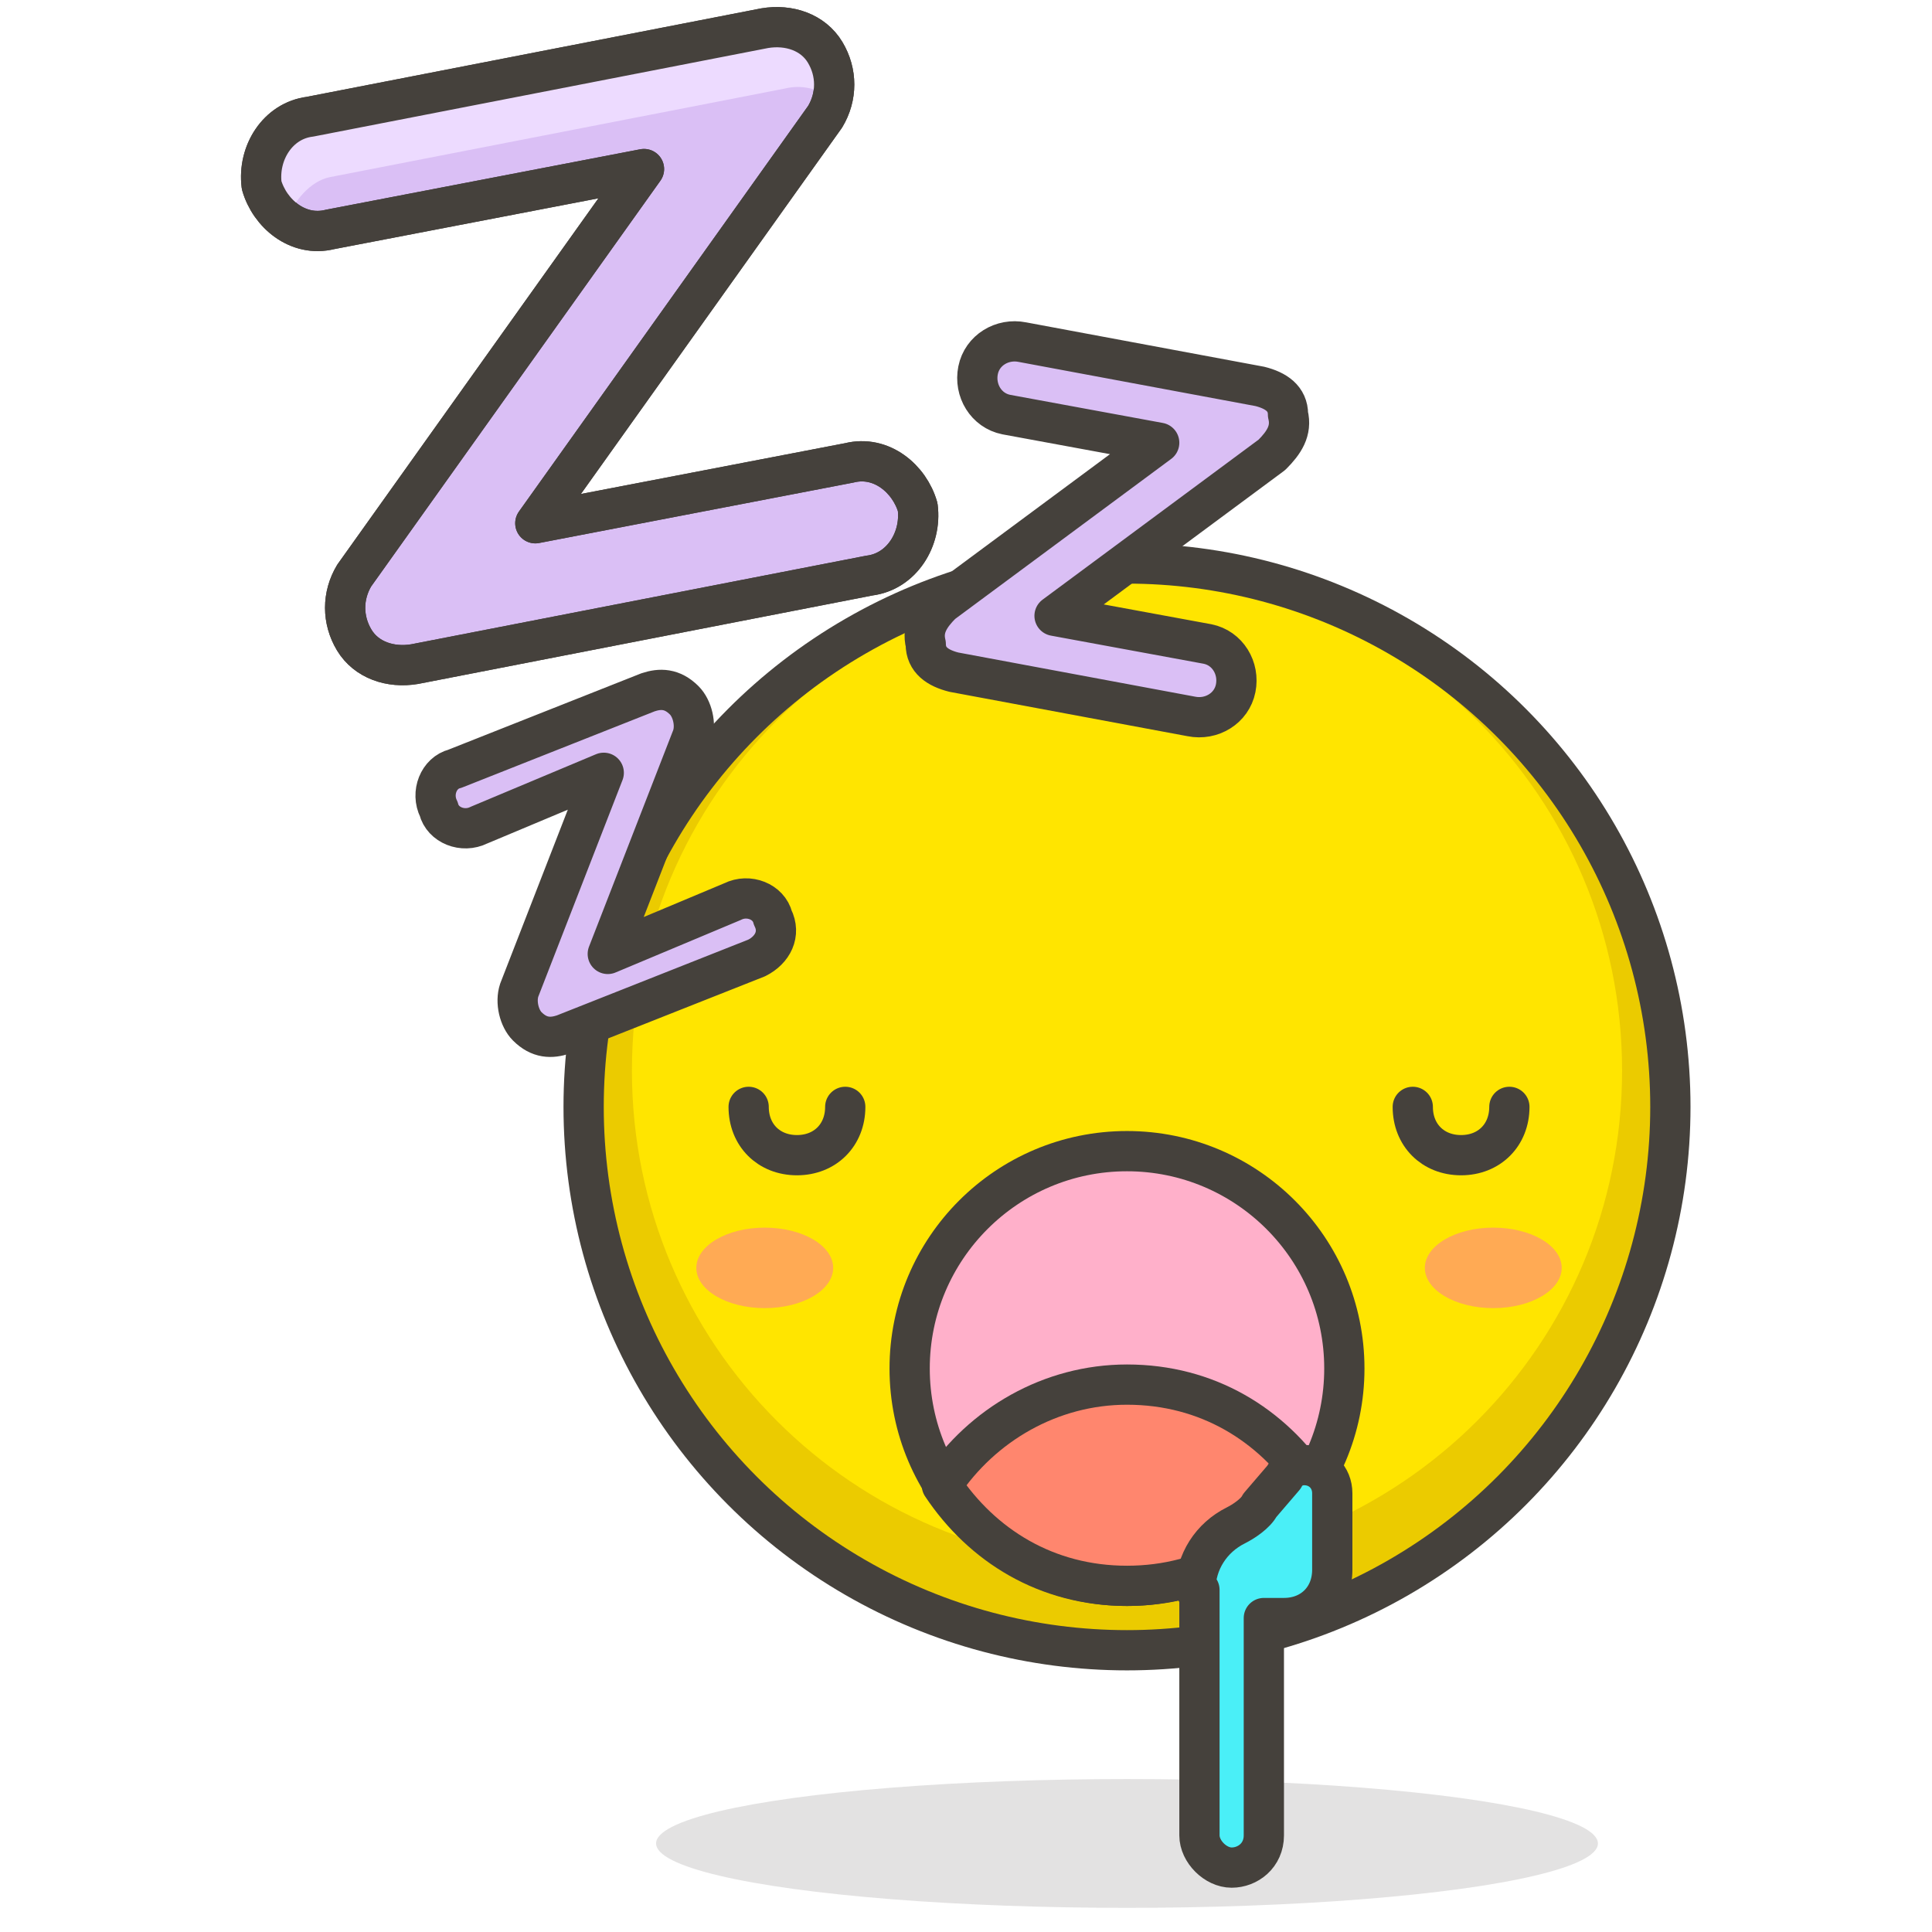 <?xml version="1.0" encoding="utf-8"?>
<!-- Generator: Adobe Illustrator 21.1.0, SVG Export Plug-In . SVG Version: 6.00 Build 0)  -->
<svg version="1.1" xmlns="http://www.w3.org/2000/svg" xmlns:xlink="http://www.w3.org/1999/xlink" x="0px" y="0px"
	 viewBox="0 0 48 48" style="enable-background:new 0 0 48 48;" xml:space="preserve">
<style type="text/css">
	.st0{fill:#FFD4C3;stroke:#504B46;stroke-linecap:round;stroke-linejoin:round;stroke-miterlimit:10;}
	.st1{fill:#FFC258;}
	.st2{fill:#4F4B45;}
	.st3{fill:#FABFA5;}
	.st4{fill:none;stroke:#504B46;stroke-linecap:round;stroke-linejoin:round;stroke-miterlimit:10;}
	.Graphic_x0020_Style{opacity:0.15;fill:#45413C;}
	.st5{fill:#FFE500;}
	.st6{fill:#EBCB00;}
	.st7{fill:none;stroke:#45413C;stroke-linecap:round;stroke-linejoin:round;stroke-miterlimit:10;}
	.st8{fill:#FFF48C;}
	.st9{fill:#FFB0CA;stroke:#45413C;stroke-linecap:round;stroke-linejoin:round;stroke-miterlimit:10;}
	.st10{fill:#FF87AF;stroke:#45413C;stroke-linecap:round;stroke-linejoin:round;stroke-miterlimit:10;}
	.st11{fill:#FFFFFF;stroke:#45413C;stroke-linecap:round;stroke-linejoin:round;stroke-miterlimit:10;}
	.st12{opacity:0.15;fill:#45413C;}
	.st13{fill:#FFAA54;}
	.st14{fill:#FFF48C;stroke:#45413C;stroke-linecap:round;stroke-linejoin:round;stroke-miterlimit:10;}
	.st15{fill:#FF6242;}
	.st16{fill:#FF866E;}
	.st17{fill:#4AEFF7;stroke:#45413C;stroke-linecap:round;stroke-linejoin:round;stroke-miterlimit:10;}
	.st18{fill:#FFFACF;}
	.st19{fill:#FFFFFF;}
	.st20{fill:none;stroke:#45413C;stroke-linejoin:round;stroke-miterlimit:10;}
	.st21{fill:#FF866E;stroke:#45413C;stroke-linecap:round;stroke-linejoin:round;stroke-miterlimit:10;}
	.st22{fill:#DABFF5;stroke:#45413C;stroke-linejoin:round;stroke-miterlimit:10;}
	.st23{fill:#EDDBFF;}
	.st24{fill:#BF8256;stroke:#45413C;stroke-miterlimit:10;}
	.st25{fill:#DEA47A;}
	.st26{fill:#45413C;stroke:#45413C;stroke-linecap:round;stroke-linejoin:round;stroke-miterlimit:10;}
	.st27{fill:none;stroke:#45413C;stroke-miterlimit:10;}
	.st28{fill:#915E3A;}
	.st29{fill:#E8F4FA;}
	.st30{fill:#525252;stroke:#45413C;stroke-linecap:round;stroke-linejoin:round;stroke-miterlimit:10;}
	.st31{fill:#87898C;}
	.st32{fill:#656769;}
	.st33{fill:none;stroke:#45413C;stroke-linecap:round;stroke-miterlimit:10;}
	.st34{fill:#00DBA8;}
	.st35{fill:#00AD85;}
	.st36{fill:#BF8DF2;}
	.st37{fill:#DABFF5;}
	.st38{fill:#00F5BC;}
	.st39{fill:#4CF4FC;stroke:#45413C;stroke-linecap:round;stroke-linejoin:round;stroke-miterlimit:10;}
	.st40{fill:#E04122;}
	.st41{fill:#00B8F0;}
	.st42{fill:#4ACFFF;}
	.st43{fill:#B89558;stroke:#45413C;stroke-linecap:round;stroke-linejoin:round;stroke-miterlimit:10;}
	.st44{fill:#FF6242;stroke:#45413C;stroke-linecap:round;stroke-linejoin:round;stroke-miterlimit:10;}
	.st45{fill:#009FD9;}
	.st46{fill:#FFFFFF;stroke:#45413C;stroke-linejoin:round;stroke-miterlimit:10;}
	.st47{fill:none;stroke:#48CF3E;stroke-linecap:round;stroke-linejoin:round;stroke-miterlimit:10;}
	.st48{fill:none;stroke:#FF4064;stroke-linecap:round;stroke-linejoin:round;stroke-miterlimit:10;}
	.st49{fill:none;stroke:#FFB700;stroke-linecap:round;stroke-linejoin:round;stroke-miterlimit:10;}
	.st50{fill:none;stroke:#00AED9;stroke-linecap:round;stroke-linejoin:round;stroke-miterlimit:10;}
	.st51{fill:#F0F0F0;}
	.st52{fill:#8CFFE4;stroke:#45413C;stroke-linecap:round;stroke-linejoin:round;stroke-miterlimit:10;}
	.st53{fill:#E5FFF9;}
	.st54{fill:#6DD627;}
	.st55{fill:#46B000;}
	.st56{fill:#9CEB60;}
	.st57{fill:#E0E0E0;}
	.st58{fill:#DAEDF7;}
	.st59{fill:#C0DCEB;}
	.st60{fill:#ADC4D9;}
	.st61{fill:#ADC4D9;stroke:#45413C;stroke-linecap:round;stroke-linejoin:round;stroke-miterlimit:10;}
	.st62{fill:#00DFEB;stroke:#45413C;stroke-linecap:round;stroke-linejoin:round;stroke-miterlimit:10;}
	.st63{fill:#627B8C;stroke:#45413C;stroke-linecap:round;stroke-linejoin:round;stroke-miterlimit:10;}
	.st64{fill:#FF8A14;}
	.st65{fill:#FF8A14;stroke:#45413C;stroke-linecap:round;stroke-linejoin:round;stroke-miterlimit:10;}
	.st66{fill:#6DD627;stroke:#45413C;stroke-linecap:round;stroke-linejoin:round;stroke-miterlimit:10;}
	.st67{fill:#45413C;}
	.st68{fill:#8CA4B8;}
	.st69{fill:#00DBA8;stroke:#45413C;stroke-linecap:round;stroke-linejoin:round;stroke-miterlimit:10;}
	.st70{fill:#00B8F0;stroke:#45413C;stroke-linecap:round;stroke-linejoin:round;stroke-miterlimit:10;}
	.st71{fill:#FFE500;stroke:#45413C;stroke-linecap:round;stroke-linejoin:round;stroke-miterlimit:10;}
	.st72{fill:#F0F0F0;stroke:#45413C;stroke-linecap:round;stroke-linejoin:round;stroke-miterlimit:10;}
	.st73{fill:#525252;}
	.st74{fill:#E5F8FF;}
	.st75{fill:none;stroke:#FF6242;stroke-linecap:round;stroke-linejoin:round;stroke-miterlimit:10;}
	.st76{fill:url(#XMLID_10_);}
	.st77{fill:url(#XMLID_11_);}
	.st78{fill:url(#XMLID_12_);}
	.st79{fill:url(#XMLID_13_);}
	.st80{fill:#E5FEFF;stroke:#45413C;stroke-linecap:round;stroke-linejoin:round;stroke-miterlimit:10;}
	.st81{fill:#EBCB00;stroke:#45413C;stroke-linecap:round;stroke-linejoin:round;stroke-miterlimit:10;}
	.st82{fill:#BDBEC0;stroke:#45413C;stroke-linecap:round;stroke-linejoin:round;stroke-miterlimit:10;}
	.st83{fill:#F0D5A8;}
	.st84{fill:#DEBB7E;}
	.st85{fill:#B89558;}
	.st86{fill:#FFFCE5;}
	.st87{fill:#FF87AF;}
	.st88{fill:#4ACFFF;stroke:#45413C;stroke-linecap:round;stroke-linejoin:round;stroke-miterlimit:10;}
	.st89{fill:#BDBEC0;}
	.st90{fill:#FFDA8F;}
	.st91{fill:#FFBE3D;}
	.st92{fill:#FFE9BD;}
	.st93{fill:#FF6196;}
	.st94{fill:#E0366F;}
	.st95{fill:#E0366F;stroke:#45413C;stroke-linecap:round;stroke-linejoin:round;stroke-miterlimit:10;}
	.st96{fill:#45413C;stroke:#45413C;stroke-miterlimit:10;}
</style>
<symbol  id="New_Symbol_14" viewBox="-6.5 -6.5 13 13">
	<path class="st0" d="M0-6c2.2,0,4.1,1.5,4.7,3.5c0,0,0,0,0,0C6.3-2.5,6.4,0,5,0v1c0,2.8-2.2,5-5,5c-2.8,0-5-2.2-5-5V0
		c-1.4,0-1.3-2.5,0.2-2.5c0,0,0,0,0,0C-4.1-4.5-2.2-6,0-6z"/>
	<g>
		<circle class="st1" cx="-1.6" cy="-0.1" r="0.1"/>
		<path class="st2" d="M-1.6,0.5c-0.3,0-0.6-0.3-0.6-0.6S-2-0.8-1.6-0.8C-1.3-0.8-1-0.5-1-0.1S-1.3,0.5-1.6,0.5L-1.6,0.5z"/>
	</g>
	<g>
		<circle class="st1" cx="1.6" cy="-0.1" r="0.1"/>
		<path class="st2" d="M1.6,0.5C1.3,0.5,1,0.2,1-0.1s0.3-0.6,0.6-0.6c0.3,0,0.6,0.3,0.6,0.6S2,0.5,1.6,0.5L1.6,0.5z"/>
	</g>
	<circle class="st3" cx="-3" cy="-1.5" r="0.5"/>
	<circle class="st3" cx="3" cy="-1.5" r="0.5"/>
	<path class="st4" d="M-1.2-3c0.8-0.5,1.7-0.5,2.5,0"/>
</symbol>
<g id="Bg">
</g>
<g id="Icons">
	<g id="XMLID_429_">
		<ellipse id="XMLID_464_" class="st12" cx="28" cy="45.8" rx="11.7" ry="1.6"/>
		<circle id="XMLID_461_" class="st5" cx="28" cy="27.5" r="13.5"/>
		<path id="XMLID_482_" class="st6" d="M28,14c-7.4,0-13.5,6-13.5,13.5s6,13.5,13.5,13.5c7.4,0,13.5-6,13.5-13.5S35.5,14,28,14z
			 M28,38.9c-6.8,0-12.3-5.5-12.3-12.3c0-6.8,5.5-12.3,12.3-12.3c6.8,0,12.3,5.5,12.3,12.3C40.3,33.4,34.8,38.9,28,38.9z"/>
		<circle id="XMLID_458_" class="st7" cx="28" cy="27.5" r="13.5"/>
		<circle id="XMLID_456_" class="st9" cx="28" cy="34" r="5.4"/>
		<path id="XMLID_455_" class="st21" d="M28,34.4c-1.9,0-3.6,1-4.6,2.5c1,1.5,2.6,2.5,4.6,2.5s3.6-1,4.6-2.5
			C31.6,35.4,30,34.4,28,34.4z"/>
		<g id="XMLID_476_">
			<path id="XMLID_454_" class="st22" d="M29.6,17.8l-5.9-1.1c-0.4-0.1-0.7-0.3-0.7-0.7c-0.1-0.4,0.1-0.7,0.4-1l5.4-4l-3.8-0.7
				c-0.5-0.1-0.8-0.6-0.7-1.1c0.1-0.5,0.6-0.8,1.1-0.7l5.9,1.1c0.4,0.1,0.7,0.3,0.7,0.7c0.1,0.4-0.1,0.7-0.4,1l-5.4,4L30,16
				c0.5,0.1,0.8,0.6,0.7,1.1C30.6,17.6,30.1,17.9,29.6,17.8z"/>
		</g>
		<g id="XMLID_474_">
			<path id="XMLID_453_" class="st22" d="M18.8,23.8L14,25.7c-0.3,0.1-0.6,0.1-0.9-0.2c-0.2-0.2-0.3-0.6-0.2-0.9l2.1-5.4l-3.1,1.3
				c-0.4,0.2-0.9,0-1-0.4c-0.2-0.4,0-0.9,0.4-1l4.8-1.9c0.3-0.1,0.6-0.1,0.9,0.2c0.2,0.2,0.3,0.6,0.2,0.9l-2.1,5.4l3.1-1.3
				c0.4-0.2,0.9,0,1,0.4C19.4,23.2,19.2,23.6,18.8,23.8z"/>
		</g>
		<g id="XMLID_472_">
			<path id="XMLID_452_" class="st22" d="M21.6,14.3l-11.3,2.2c-0.6,0.1-1.2-0.1-1.5-0.6c-0.3-0.5-0.3-1.1,0-1.6L16,4.2L8.2,5.7
				C7.4,5.9,6.7,5.3,6.5,4.6C6.4,3.8,6.9,3,7.7,2.9l11.3-2.2c0.6-0.1,1.2,0.1,1.5,0.6c0.3,0.5,0.3,1.1,0,1.6L13.3,13l7.8-1.5
				c0.8-0.2,1.5,0.4,1.7,1.1C22.9,13.4,22.4,14.2,21.6,14.3z"/>
		</g>
		<g id="XMLID_470_">
			<path id="XMLID_451_" class="st23" d="M8.2,4.4l11.3-2.2c0.4-0.1,0.8,0,1.1,0.2c0.1-0.4,0.1-0.8-0.2-1.2
				c-0.3-0.5-0.9-0.7-1.5-0.6L7.7,2.9C6.9,3,6.4,3.8,6.5,4.6C6.6,5,6.8,5.3,7.1,5.5C7.3,5,7.7,4.5,8.2,4.4z"/>
		</g>
		<ellipse id="XMLID_450_" class="st13" cx="37.1" cy="31.5" rx="1.7" ry="1"/>
		<ellipse id="XMLID_449_" class="st13" cx="19" cy="31.5" rx="1.7" ry="1"/>
		<path id="XMLID_448_" class="st17" d="M29.7,39.5c0-0.7,0.4-1.3,1-1.6c0.2-0.1,0.5-0.3,0.6-0.5l0.6-0.7c0.1-0.2,0.3-0.3,0.5-0.3
			c0.4,0,0.7,0.3,0.7,0.7v1.9c0,0.7-0.5,1.2-1.2,1.2h-0.5v5.4c0,0.5-0.4,0.8-0.8,0.8s-0.8-0.4-0.8-0.8V39.5z"/>
		<path id="XMLID_447_" class="st7" d="M37.5,27.5c0,0.7-0.5,1.2-1.2,1.2s-1.2-0.5-1.2-1.2"/>
		<path id="XMLID_446_" class="st7" d="M21,27.5c0,0.7-0.5,1.2-1.2,1.2c-0.7,0-1.2-0.5-1.2-1.2"/>
		<g id="XMLID_463_">
			<path id="XMLID_445_" class="st20" d="M21.6,14.3l-11.3,2.2c-0.6,0.1-1.2-0.1-1.5-0.6c-0.3-0.5-0.3-1.1,0-1.6L16,4.2L8.2,5.7
				C7.4,5.9,6.7,5.3,6.5,4.6C6.4,3.8,6.9,3,7.7,2.9l11.3-2.2c0.6-0.1,1.2,0.1,1.5,0.6c0.3,0.5,0.3,1.1,0,1.6L13.3,13l7.8-1.5
				c0.8-0.2,1.5,0.4,1.7,1.1C22.9,13.4,22.4,14.2,21.6,14.3z"/>
		</g>
	</g>
</g>
</svg>
